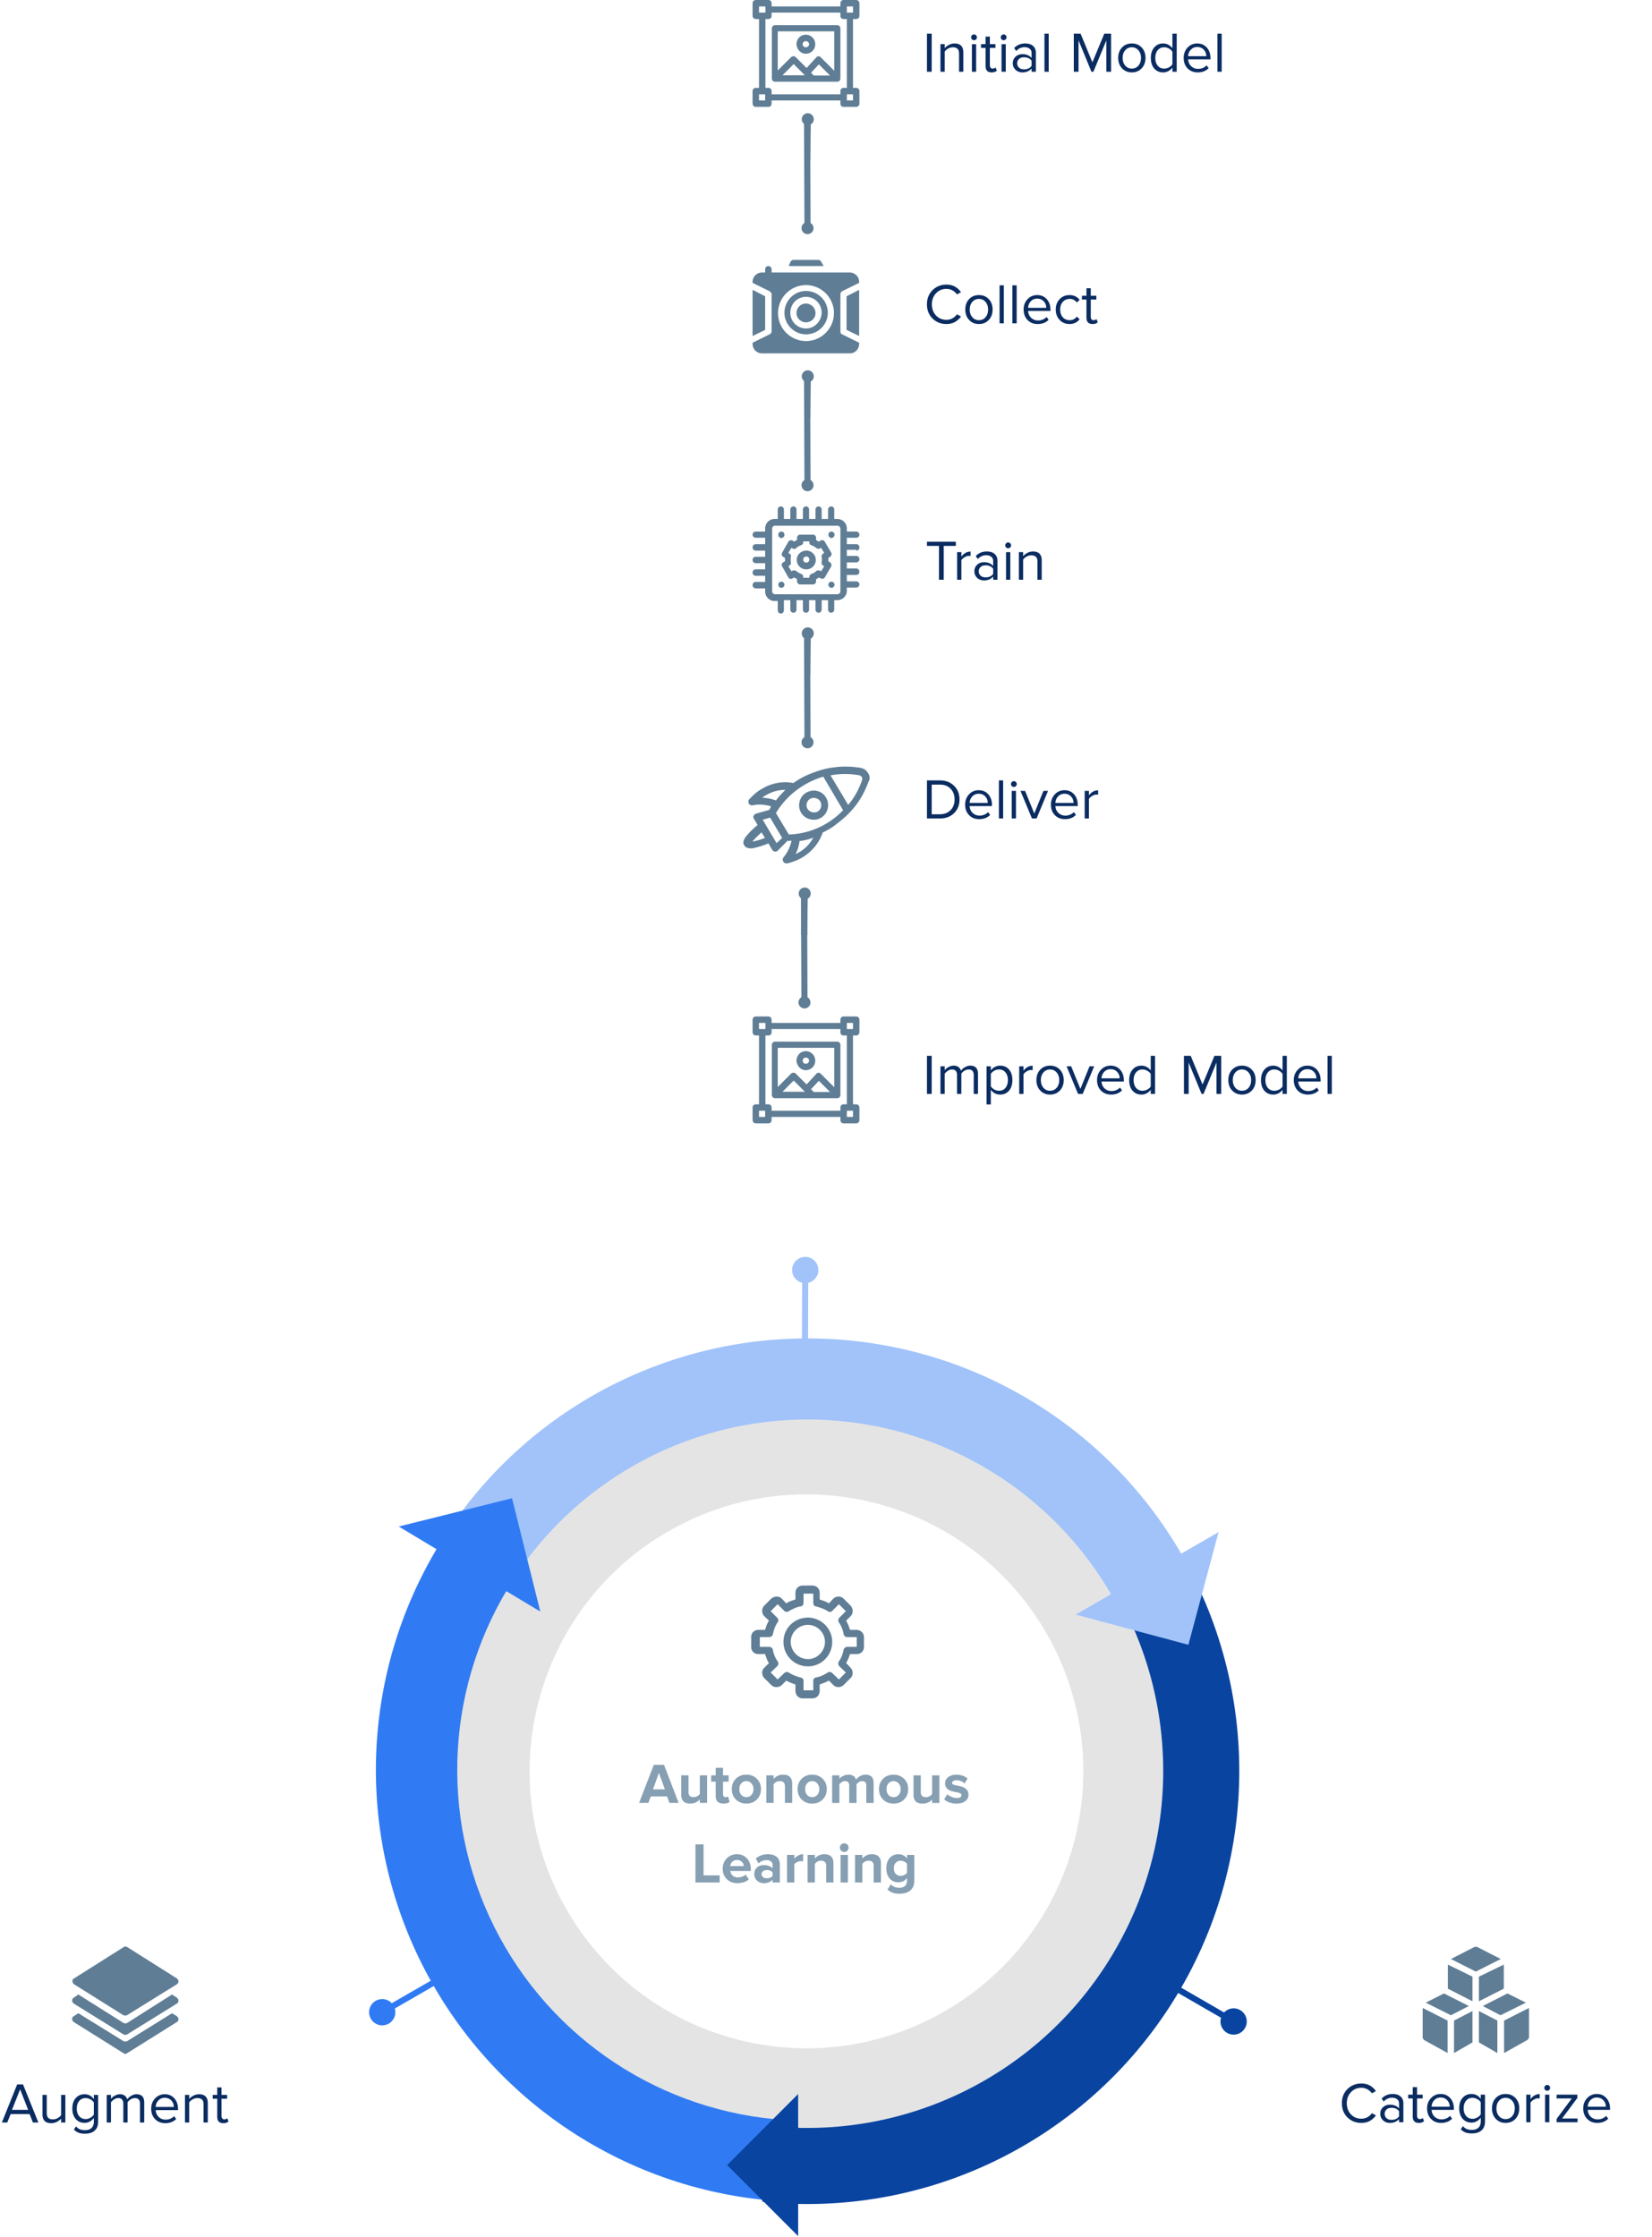 <svg viewBox="0 0 540 731" fill="none" xmlns="http://www.w3.org/2000/svg"><path fill-rule="evenodd" clip-rule="evenodd" d="M491.56 641.942l-8.138 3.93v8.047l8.138-4.115v-7.862zM481.318 657.117l-6.033 3.111v10.605l6.033-3.474v-10.242zM473.273 641.942v7.862l8.045 4.115v-8.047l-8.045-3.93zM471.991 651.359l-5.941 3.016 8.228 4.115 5.85-3.018-8.137-4.113zM483.422 657.117v10.242l6.034 3.474v-10.605l-6.034-3.111zM492.747 651.359l-8.045 4.113 5.758 3.018 8.32-4.115-6.033-3.016zM465.043 656.113v9.6c0 .273.183.639.549.914l7.589 4.206v-10.605l-8.138-4.115zM499.787 656.113l-8.137 4.115v10.605l7.496-4.206c.365-.275.641-.641.641-.914v-9.6zM482.38 636.112a1.27 1.27 0 00-.421.07l-7.681 3.929 8.137 4.115 8.138-4.115-7.679-3.929a1.994 1.994 0 00-.494-.07z" fill="#5F7D95"/><path d="M445.021 693.666c-1.823 0-3.344-.599-4.563-1.796-1.218-1.209-1.828-2.756-1.828-4.641 0-1.875.61-3.417 1.828-4.625 1.219-1.208 2.74-1.813 4.563-1.813 1.979 0 3.557.823 4.734 2.469l-1.312.735a4.167 4.167 0 00-1.453-1.297 3.916 3.916 0 00-1.969-.516c-1.375 0-2.516.479-3.422 1.438-.906.958-1.359 2.161-1.359 3.609 0 1.469.447 2.682 1.343 3.641.907.947 2.052 1.421 3.438 1.421.708 0 1.364-.166 1.969-.5a4.317 4.317 0 001.453-1.312l1.328.734c-1.209 1.636-2.792 2.453-4.75 2.453zm12.299-.218v-1.032c-.761.834-1.755 1.25-2.984 1.25-.907 0-1.662-.286-2.266-.859-.594-.573-.891-1.281-.891-2.125 0-.865.297-1.573.891-2.125.594-.562 1.349-.844 2.266-.844 1.291 0 2.286.412 2.984 1.235v-1.625c0-.605-.214-1.068-.641-1.391-.427-.333-.974-.5-1.64-.5-1.052 0-1.969.417-2.75 1.25l-.657-.984c.959-.99 2.157-1.485 3.594-1.485 1.115 0 1.974.271 2.578.813.615.531.922 1.276.922 2.234v6.188h-1.406zm-2.484-.782c1.114 0 1.942-.375 2.484-1.125v-1.687c-.542-.75-1.37-1.125-2.484-1.125-.657 0-1.193.182-1.61.547-.406.364-.609.838-.609 1.422 0 .573.203 1.047.609 1.422.417.364.953.546 1.61.546zm8.956 1c-1.333 0-2-.703-2-2.109v-5.891h-1.484v-1.234h1.484v-2.453h1.407v2.453h1.828v1.234h-1.828v5.594c0 .344.073.625.218.844.157.208.391.312.704.312.385 0 .697-.125.937-.375l.422 1.047c-.386.386-.948.578-1.688.578zm7.282 0c-1.354 0-2.458-.437-3.312-1.312-.854-.886-1.282-2.026-1.282-3.422 0-1.333.422-2.453 1.266-3.359.854-.907 1.912-1.36 3.172-1.36 1.292 0 2.333.448 3.125 1.344.802.896 1.203 2.057 1.203 3.484v.36h-7.297c.052.916.386 1.666 1 2.25.615.573 1.365.859 2.25.859 1.094 0 2.021-.38 2.781-1.14l.672.921c-.916.917-2.109 1.375-3.578 1.375zm2.797-5.296c0-.834-.276-1.542-.828-2.125-.542-.584-1.255-.875-2.141-.875-.833 0-1.526.291-2.078.875-.552.583-.844 1.291-.875 2.125h5.922zm7.254 8.734c-.771 0-1.438-.094-2-.281-.553-.188-1.099-.542-1.641-1.063l.719-1.047c.375.448.791.766 1.25.953.468.188 1.026.282 1.672.282.927 0 1.64-.24 2.14-.719.5-.479.75-1.141.75-1.984v-1.297c-.323.468-.75.854-1.281 1.156a3.395 3.395 0 01-1.734.453c-1.219 0-2.193-.427-2.922-1.281-.729-.865-1.094-1.99-1.094-3.375 0-1.448.37-2.589 1.109-3.422.74-.844 1.709-1.266 2.907-1.266 1.239 0 2.244.526 3.015 1.578v-1.359h1.406v8.75c0 1.271-.375 2.24-1.125 2.906-.739.677-1.796 1.016-3.171 1.016zm.203-4.781a3.15 3.15 0 001.515-.407c.511-.27.901-.625 1.172-1.062v-3.938c-.271-.437-.661-.786-1.172-1.046-.51-.271-1.015-.407-1.515-.407-.875 0-1.578.318-2.11.953-.521.636-.781 1.464-.781 2.485 0 1.031.266 1.859.797 2.484.542.625 1.24.938 2.094.938zm10.818 1.343c-1.302 0-2.37-.442-3.203-1.328-.834-.885-1.25-2.021-1.25-3.406 0-1.396.416-2.531 1.25-3.406.833-.875 1.901-1.313 3.203-1.313 1.312 0 2.385.438 3.218 1.313.834.875 1.25 2.01 1.25 3.406 0 1.385-.416 2.521-1.25 3.406-.833.886-1.906 1.328-3.218 1.328zm0-1.25c.875 0 1.593-.323 2.156-.968.562-.657.844-1.495.844-2.516 0-1.01-.282-1.839-.844-2.484-.563-.657-1.281-.985-2.156-.985-.865 0-1.584.323-2.157.969-.562.646-.843 1.479-.843 2.5 0 1.031.281 1.87.843 2.516.563.645 1.282.968 2.157.968zm6.749 1.032v-9.016h1.391v1.453c.833-1.094 1.833-1.64 3-1.64v1.437l-.547-.047c-.427 0-.896.151-1.406.453-.511.302-.86.63-1.047.985v6.375h-1.391zm6.844-10.297a.927.927 0 01-.656-.266.917.917 0 01-.281-.672.92.92 0 01.281-.672.901.901 0 01.656-.281c.261 0 .485.094.672.281a.917.917 0 01.281.672.913.913 0 01-.281.672.944.944 0 01-.672.266zm-.687 10.297v-9.016h1.39v9.016h-1.39zm3.76 0v-1.078l4.969-6.704h-4.969v-1.234h6.797v1.063l-5 6.734h5.062v1.219h-6.859zm13.306.218c-1.354 0-2.459-.437-3.313-1.312-.854-.886-1.281-2.026-1.281-3.422 0-1.333.422-2.453 1.266-3.359.854-.907 1.911-1.36 3.171-1.36 1.292 0 2.334.448 3.125 1.344.803.896 1.204 2.057 1.204 3.484v.36h-7.297c.052.916.385 1.666 1 2.25.614.573 1.364.859 2.25.859 1.093 0 2.021-.38 2.781-1.14l.672.921c-.917.917-2.11 1.375-3.578 1.375zm2.797-5.296c0-.834-.276-1.542-.829-2.125-.541-.584-1.255-.875-2.14-.875-.834 0-1.526.291-2.078.875-.552.583-.844 1.291-.875 2.125h5.922z" fill="#0A2C61"/><path fill-rule="evenodd" clip-rule="evenodd" d="M40.938 636.026c-.183 0-.342.047-.432.137l-16.368 10.331c-.366.183-.456.459-.456.914 0 .276.183.642.456.915l16.185 10.151c.183.09.366.09.639.09.182 0 .275 0 .548-.09l16.368-10.151c.273-.273.455-.456.455-.915 0-.365-.272-.731-.455-.914L41.51 636.163a1.332 1.332 0 00-.572-.137z" fill="#5F7D95"/><path fill-rule="evenodd" clip-rule="evenodd" d="M25.6 657.833l-1.552 1.007c-.366.183-.458.455-.458.914 0 .366.182.638.458.914l16.365 10.239c.093.183.276.183.549.183.182 0 .365 0 .548-.183l16.368-10.239c.365-.276.455-.458.455-.914 0-.366-.272-.731-.455-.914l-1.646-1.007-14.722 9.141c-.09.093-.366.093-.548.093-.273 0-.366 0-.549-.093l-14.812-9.141z" fill="#5F7D95"/><path fill-rule="evenodd" clip-rule="evenodd" d="M25.6 651.706l-1.552 1.097c-.366.183-.458.459-.458.915 0 .458.182.641.458.914l16.365 10.148c.093.093.276.093.549.093.182 0 .365 0 .548-.093l16.368-10.148c.365-.273.455-.456.455-.914 0-.456-.272-.732-.455-.915l-1.646-1.097-14.722 9.328c-.09.09-.366.09-.548.09-.273 0-.366 0-.549-.09l-14.812-9.328z" fill="#5F7D95"/><path d="M10.764 693.534l-1.094-2.765H3.483l-1.11 2.765H.608l5-12.437h1.921l5.016 12.437h-1.781zM6.576 682.69l-2.656 6.704h5.281l-2.625-6.704zm13.396 10.844v-1.265c-.354.395-.813.744-1.375 1.046a3.882 3.882 0 01-1.844.438c-1.906 0-2.86-.958-2.86-2.875v-6.359h1.391v5.937c0 .708.162 1.229.485 1.563.323.323.833.484 1.531.484a3.09 3.09 0 001.547-.406c.49-.271.864-.589 1.125-.953v-6.625h1.39v9.015h-1.39zm7.81 3.656c-.77 0-1.437-.093-2-.281-.551-.187-1.098-.541-1.64-1.062l.719-1.047c.375.448.791.765 1.25.953.469.187 1.026.281 1.672.281.927 0 1.64-.239 2.14-.719.5-.479.75-1.14.75-1.984v-1.297c-.322.469-.75.854-1.28 1.156a3.385 3.385 0 01-1.735.454c-1.219 0-2.193-.427-2.922-1.282-.73-.864-1.094-1.989-1.094-3.375 0-1.448.37-2.588 1.11-3.422.74-.843 1.708-1.265 2.906-1.265 1.24 0 2.244.526 3.015 1.578v-1.359h1.407v8.75c0 1.27-.375 2.239-1.125 2.906-.74.677-1.797 1.015-3.172 1.015zm.204-4.781a3.15 3.15 0 001.515-.406c.51-.271.901-.625 1.172-1.063v-3.937c-.27-.438-.661-.786-1.171-1.047-.51-.271-1.016-.406-1.516-.406-.875 0-1.578.318-2.11.953-.52.635-.78 1.464-.78 2.484 0 1.032.265 1.86.796 2.485.542.625 1.24.937 2.094.937zm17.771 1.125v-6.125c0-1.239-.557-1.859-1.672-1.859-.469 0-.927.14-1.375.422-.437.281-.77.599-1 .953v6.609h-1.406v-6.125c0-1.239-.552-1.859-1.656-1.859-.459 0-.907.146-1.344.437a3.576 3.576 0 00-1.031.969v6.578h-1.39v-9.015h1.39v1.312c.208-.364.604-.708 1.187-1.031.594-.333 1.167-.5 1.719-.5.698 0 1.24.161 1.625.484.396.323.667.719.812 1.188.303-.479.74-.875 1.313-1.188.573-.323 1.14-.484 1.703-.484 1.677 0 2.516.906 2.516 2.719v6.515h-1.391zm8.262.219c-1.354 0-2.459-.438-3.313-1.313-.854-.885-1.281-2.026-1.281-3.421 0-1.334.422-2.454 1.266-3.36.854-.906 1.911-1.359 3.171-1.359 1.292 0 2.334.448 3.125 1.344.803.895 1.204 2.057 1.204 3.484v.359h-7.297c.052.917.385 1.667 1 2.25.614.573 1.364.86 2.25.86 1.093 0 2.02-.38 2.781-1.141l.672.922c-.917.917-2.11 1.375-3.578 1.375zm2.797-5.297c0-.833-.276-1.542-.829-2.125-.541-.583-1.255-.875-2.14-.875-.833 0-1.526.292-2.078.875-.552.583-.844 1.292-.875 2.125h5.922zm9.722 5.078v-5.89c0-.802-.188-1.349-.563-1.641-.364-.302-.849-.453-1.453-.453-.52 0-1.036.14-1.547.422-.5.281-.875.609-1.125.984v6.578h-1.39v-9.015h1.39v1.312c.386-.448.86-.812 1.422-1.094a3.887 3.887 0 011.782-.437c1.916 0 2.874.969 2.874 2.906v6.328h-1.39zm6.467.219c-1.333 0-2-.703-2-2.109v-5.891h-1.484v-1.234h1.484v-2.454h1.406v2.454h1.828v1.234h-1.828v5.594c0 .343.073.625.219.843.156.209.39.313.703.313.386 0 .698-.125.938-.375l.421 1.047c-.385.385-.947.578-1.687.578z" fill="#0A2C61"/><path fill-rule="evenodd" clip-rule="evenodd" d="M265.841 520.727v3.004c0 .636.271 1.092.91 1.182 1.364.364 2.73.821 3.822 1.549.2.159.451.231.697.231.309 0 .606-.119.759-.321l2.185-2.187 2.276 2.277-2.184 2.184c-.274.364-.456 1.003-.092 1.456.82 1.274 1.366 2.548 1.548 3.915.182.546.636.91 1.182.91h3.097v3.187h-3.097c-.546 0-1 .364-1.182.91-.274 1.364-.728 2.73-1.548 3.823-.364.453-.182 1.181.092 1.545l2.184 2.095-2.276 2.277-2.185-2.095c-.164-.22-.497-.341-.835-.341-.219 0-.442.052-.621.159-1.274.821-2.458 1.367-3.822 1.638-.639.093-.91.546-.91 1.092v3.095h-3.187v-3.095c0-.546-.364-.999-1-1.092-1.277-.364-2.641-.817-3.825-1.638a1.237 1.237 0 00-1.456.182l-2.185 2.095-2.273-2.277 2.184-2.095c.364-.364.453-1.092.089-1.545-.817-1.185-1.363-2.459-1.545-3.823-.182-.546-.639-.91-1.185-.91h-3.094v-3.187h3.094c.546 0 1.003-.364 1.185-.91.271-1.367.728-2.73 1.545-3.915.364-.453.275-1.092-.089-1.456l-2.184-2.184 2.273-2.277 2.185 2.187c.205.202.497.321.791.321.231 0 .465-.072.665-.231 1.274-.728 2.548-1.367 3.825-1.549.636-.09 1-.546 1-1.182v-3.004h3.187zm-3.459-2.638c-1.366 0-2.369.999-2.369 2.366v2.184c-1.092.364-2.092.636-3.002 1.274l-1.456-1.548a2.334 2.334 0 00-1.661-.682c-.616 0-1.251.228-1.797.682l-2.277 2.276c-.91.911-.91 2.459 0 3.459l1.549 1.456c-.639.91-.914 1.913-1.278 3.005h-2.184c-1.364 0-2.366 1-2.366 2.366v3.187c0 1.364 1.002 2.366 2.366 2.366h2.184c.364 1 .639 2.092 1.278 2.913l-1.549 1.548c-.91.91-.91 2.367 0 3.366l2.277 2.277a2.38 2.38 0 001.693.682c.627 0 1.262-.228 1.765-.682l1.456-1.456c.91.546 1.91.91 3.002 1.274v2.092c0 1.366 1.003 2.458 2.369 2.458h3.184c1.367 0 2.367-1.092 2.367-2.458v-2.092c1.002-.364 2.094-.728 3.004-1.274l1.456 1.456a2.322 2.322 0 001.65.682 2.56 2.56 0 001.719-.682l2.274-2.277c.913-.91.913-2.366 0-3.366l-1.456-1.548c.546-.91.91-1.913 1.274-2.913h2.187c1.364 0 2.367-1.002 2.367-2.366v-3.187c0-1.366-1.185-2.366-2.367-2.366h-2.187c-.364-1.092-.728-2.095-1.274-3.005l1.456-1.456c.913-.91.913-2.366 0-3.459l-2.274-2.276a2.32 2.32 0 00-1.649-.682c-.604 0-1.22.228-1.72.682l-1.456 1.548c-.91-.638-2.002-.91-3.004-1.274v-2.184c0-1.367-1-2.366-2.367-2.366h-3.184z" fill="#5F7D95"/><path fill-rule="evenodd" clip-rule="evenodd" d="M264.11 530.923c3.005 0 5.553 2.548 5.553 5.553 0 3.094-2.548 5.642-5.553 5.642-3.094 0-5.643-2.548-5.643-5.642 0-3.005 2.549-5.553 5.643-5.553zm0-2.367c-4.461 0-8.009 3.459-8.009 7.92a7.963 7.963 0 008.009 8.009c4.369 0 7.919-3.551 7.919-8.009 0-4.372-3.64-7.92-7.919-7.92z" fill="#5F7D95"/><path d="M303 357.438V345h1.547v12.438H303zm15.287 0v-6.126c0-1.239-.557-1.859-1.672-1.859-.469 0-.927.141-1.375.422-.437.281-.771.599-1 .953v6.61h-1.406v-6.126c0-1.239-.552-1.859-1.656-1.859-.459 0-.907.146-1.344.438a3.553 3.553 0 00-1.031.968v6.579h-1.391v-9.016h1.391v1.312c.208-.364.604-.708 1.187-1.031.594-.333 1.167-.5 1.719-.5.698 0 1.239.162 1.625.485.396.322.667.718.812 1.187.302-.479.74-.875 1.313-1.187.573-.323 1.141-.485 1.703-.485 1.677 0 2.516.906 2.516 2.719v6.516h-1.391zm8.637.218c-1.282 0-2.297-.526-3.047-1.578v4.797h-1.391v-12.453h1.391v1.344a3.725 3.725 0 013.047-1.563c1.208 0 2.177.422 2.906 1.266.729.843 1.094 1.995 1.094 3.453 0 1.448-.365 2.599-1.094 3.453-.719.854-1.688 1.281-2.906 1.281zm-.36-1.25c.875 0 1.573-.312 2.094-.937.531-.636.797-1.485.797-2.547 0-1.031-.26-1.865-.781-2.5-.521-.646-1.224-.969-2.11-.969a3.12 3.12 0 00-1.578.422c-.489.281-.859.62-1.109 1.016v4.062c.25.396.62.74 1.109 1.031a3.11 3.11 0 001.578.422zm6.594 1.032v-9.016h1.39v1.453c.834-1.094 1.834-1.641 3-1.641v1.438l-.547-.047c-.427 0-.895.151-1.406.453-.51.302-.859.63-1.047.984v6.376h-1.39zm10.078.218c-1.302 0-2.37-.442-3.203-1.328-.833-.885-1.25-2.021-1.25-3.406 0-1.396.417-2.531 1.25-3.406s1.901-1.313 3.203-1.313c1.313 0 2.385.438 3.219 1.313.833.875 1.25 2.01 1.25 3.406 0 1.385-.417 2.521-1.25 3.406-.834.886-1.906 1.328-3.219 1.328zm0-1.25c.875 0 1.594-.323 2.156-.968.563-.657.844-1.495.844-2.516 0-1.011-.281-1.839-.844-2.484-.562-.657-1.281-.985-2.156-.985a2.76 2.76 0 00-2.156.969c-.563.646-.844 1.479-.844 2.5 0 1.031.281 1.87.844 2.516.562.645 1.281.968 2.156.968zm9.156 1.032l-3.75-9.016h1.5l3.015 7.39 2.985-7.39h1.515l-3.75 9.016h-1.515zm10.798.218c-1.355 0-2.459-.437-3.313-1.312-.854-.886-1.281-2.026-1.281-3.422 0-1.333.422-2.453 1.265-3.36.855-.906 1.912-1.359 3.172-1.359 1.292 0 2.334.448 3.125 1.344.802.896 1.203 2.057 1.203 3.484v.36h-7.296c.052.916.385 1.666 1 2.25.614.573 1.364.859 2.25.859 1.093 0 2.02-.38 2.781-1.141l.672.922c-.917.917-2.11 1.375-3.578 1.375zm2.796-5.297c0-.833-.276-1.541-.828-2.125-.541-.583-1.255-.875-2.14-.875-.834 0-1.526.292-2.078.875-.552.584-.844 1.292-.875 2.125h5.921zm10.16 5.079v-1.344a3.888 3.888 0 01-1.297 1.125 3.493 3.493 0 01-1.734.437c-1.208 0-2.182-.427-2.922-1.281-.729-.854-1.094-2-1.094-3.437 0-1.438.37-2.584 1.11-3.438.739-.865 1.708-1.297 2.906-1.297.604 0 1.172.141 1.703.422.531.281.974.667 1.328 1.156V345h1.406v12.438h-1.406zm-2.703-1.032c.563 0 1.094-.135 1.594-.406s.87-.604 1.109-1v-4.094c-.239-.396-.609-.734-1.109-1.015a3.11 3.11 0 00-1.594-.438c-.864 0-1.562.318-2.094.953-.531.636-.797 1.479-.797 2.532 0 1.031.261 1.869.782 2.515.531.636 1.234.953 2.109.953zM397.641 357.438v-10.25l-4.235 10.25h-.64l-4.219-10.25v10.25H387V345h2.219l3.859 9.359 3.891-9.359h2.219v12.438h-1.547zm8.327.218c-1.302 0-2.37-.442-3.203-1.328-.834-.885-1.25-2.021-1.25-3.406 0-1.396.416-2.531 1.25-3.406.833-.875 1.901-1.313 3.203-1.313 1.312 0 2.385.438 3.219 1.313.833.875 1.25 2.01 1.25 3.406 0 1.385-.417 2.521-1.25 3.406-.834.886-1.907 1.328-3.219 1.328zm0-1.25c.875 0 1.594-.323 2.156-.968.563-.657.844-1.495.844-2.516 0-1.011-.281-1.839-.844-2.484-.562-.657-1.281-.985-2.156-.985a2.76 2.76 0 00-2.156.969c-.563.646-.844 1.479-.844 2.5 0 1.031.281 1.87.844 2.516.562.645 1.281.968 2.156.968zm13.265 1.032v-1.344a3.898 3.898 0 01-1.297 1.125 3.495 3.495 0 01-1.734.437c-1.209 0-2.182-.427-2.922-1.281-.729-.854-1.094-2-1.094-3.437 0-1.438.37-2.584 1.11-3.438.739-.865 1.708-1.297 2.906-1.297.604 0 1.172.141 1.703.422.531.281.974.667 1.328 1.156V345h1.406v12.438h-1.406zm-2.703-1.032c.562 0 1.094-.135 1.594-.406s.869-.604 1.109-1v-4.094c-.24-.396-.609-.734-1.109-1.015a3.112 3.112 0 00-1.594-.438c-.865 0-1.563.318-2.094.953-.531.636-.797 1.479-.797 2.532 0 1.031.261 1.869.782 2.515.531.636 1.234.953 2.109.953zm10.977 1.25c-1.354 0-2.458-.437-3.312-1.312-.854-.886-1.281-2.026-1.281-3.422 0-1.333.421-2.453 1.265-3.36.854-.906 1.912-1.359 3.172-1.359 1.292 0 2.333.448 3.125 1.344.802.896 1.203 2.057 1.203 3.484v.36h-7.297c.052.916.386 1.666 1 2.25.615.573 1.365.859 2.25.859 1.094 0 2.021-.38 2.782-1.141l.671.922c-.916.917-2.109 1.375-3.578 1.375zm2.797-5.297c0-.833-.276-1.541-.828-2.125-.542-.583-1.255-.875-2.141-.875-.833 0-1.526.292-2.078.875-.552.584-.843 1.292-.875 2.125h5.922zm3.644 5.079V345h1.391v12.438h-1.391z" fill="#0A2C61"/><path fill-rule="evenodd" clip-rule="evenodd" d="M196.95 463.33c63.766-36.821 145.307-14.977 182.127 48.788a133.327 133.327 0 01-48.788 182.127c-63.766 36.821-145.307 14.977-182.128-48.788-36.82-63.766-14.977-145.307 48.789-182.127zm21.424 37.101c-43.276 24.988-58.1 80.327-33.111 123.602 24.988 43.275 80.327 58.1 123.602 33.111 43.275-24.988 58.1-80.327 33.111-123.602-24.989-43.275-80.327-58.1-123.602-33.111z" fill="#000" fill-opacity=".108"/><path d="M263.2 418.271l-.154 45.073" stroke="#A1C3FA" stroke-width="2" stroke-miterlimit="10" stroke-linejoin="round"/><path d="M263.223 411.691a3.29 3.29 0 11-.022 6.58 3.29 3.29 0 01.022-6.58z" fill="#A1C3FA" stroke="#A1C3FA" stroke-width="2" stroke-miterlimit="10"/><path d="M400.395 658.885l-32.988-19.047" stroke="#0944A1" stroke-width="2" stroke-miterlimit="10" stroke-linejoin="round"/><path d="M406.093 662.175a3.29 3.29 0 11-5.699-3.293 3.29 3.29 0 015.699 3.293z" fill="#0944A1" stroke="#0944A1" stroke-width="2" stroke-miterlimit="10"/><path d="M127.79 655.856l35.312-20.36" stroke="#307BF3" stroke-width="2" stroke-miterlimit="10" stroke-linejoin="round"/><path d="M122.089 659.142a3.29 3.29 0 115.701-3.286 3.29 3.29 0 01-5.701 3.286v0z" fill="#307BF3" stroke="#307BF3" stroke-width="2" stroke-miterlimit="10"/><path d="M218.819 589.103l-.766-2.109-5.328-.001-.797 2.109h-3.016l4.814-12.437h3.328l4.78 12.439-3.015-.001zm-3.437-9.797l-1.938 5.359 3.89.001-1.952-5.36zm13.374 9.799v-1.141c-.802.906-1.86 1.359-3.172 1.359-.99 0-1.724-.25-2.203-.75-.469-.5-.703-1.193-.703-2.079v-6.406l2.375.001v5.468c0 1.104.552 1.657 1.656 1.657.812 0 1.495-.339 2.047-1.016v-6.109h2.375v9.016h-2.375zm7.755.22c-1.709-.001-2.563-.818-2.563-2.454l.001-4.703h-1.485v-2.078h1.485v-2.453h2.391l-.001 2.453 1.829.001-.001 2.078-1.828-.001v4.063c0 .292.068.531.203.719.146.177.349.265.609.265.375 0 .651-.083.829-.25l.499 1.782c-.406.385-1.062.578-1.968.578zm7.462.001c-1.396 0-2.542-.449-3.438-1.344-.885-.896-1.328-2.027-1.328-3.391.001-1.365.443-2.49 1.329-3.375.896-.896 2.042-1.344 3.437-1.343 1.386 0 2.526.448 3.422 1.344.896.885 1.344 2.011 1.344 3.375 0 1.386-.448 2.521-1.344 3.406-.896.885-2.037 1.328-3.422 1.328zm0-2.11c.677.001 1.229-.244 1.656-.734.438-.489.656-1.119.657-1.89 0-.75-.219-1.37-.657-1.86-.427-.5-.979-.75-1.656-.75-.666 0-1.219.239-1.656.719-.427.479-.641 1.109-.641 1.89 0 .792.214 1.427.641 1.906.437.48.989.719 1.656.719zm12.599 1.893v-5.453c0-1.115-.552-1.672-1.656-1.672-.854 0-1.536.354-2.047 1.062v6.062h-2.375l.001-9.016 2.375.001-.001 1.187c.282-.354.688-.677 1.219-.968.542-.292 1.188-.438 1.938-.438.989.001 1.724.261 2.203.782.479.511.719 1.208.718 2.094v6.359h-2.375zm8.911.22c-1.395 0-2.541-.448-3.437-1.344-.885-.896-1.328-2.027-1.328-3.391 0-1.365.443-2.49 1.328-3.375.896-.896 2.042-1.343 3.438-1.343 1.385 0 2.526.448 3.422 1.344.896.886 1.343 2.011 1.343 3.375 0 1.386-.448 2.521-1.344 3.406-.896.886-2.036 1.328-3.422 1.328zm.001-2.109c.677 0 1.229-.245 1.656-.735.437-.489.656-1.119.656-1.89 0-.75-.218-1.37-.656-1.86-.427-.5-.979-.75-1.656-.75-.667 0-1.219.24-1.656.719-.428.479-.641 1.109-.641 1.89 0 .792.213 1.427.64 1.907.438.479.99.719 1.657.719zm17.692 1.893l.001-5.688c0-.958-.448-1.437-1.344-1.437a1.87 1.87 0 00-1.109.343 2.888 2.888 0 00-.75.703l-.001 6.078h-2.39v-5.687c0-.959-.448-1.438-1.344-1.438-.406 0-.776.114-1.109.343-.323.23-.573.469-.75.719v6.063l-2.375-.001v-9.015h2.375v1.187c.208-.343.599-.661 1.172-.952a3.833 3.833 0 011.781-.453c1.302 0 2.136.547 2.5 1.641.282-.459.709-.844 1.282-1.156a3.634 3.634 0 011.812-.485c1.76.001 2.641.907 2.641 2.72l-.001 6.515h-2.391zm8.911.22c-1.396 0-2.541-.448-3.437-1.344-.886-.896-1.328-2.027-1.328-3.391 0-1.365.443-2.49 1.328-3.375.896-.896 2.042-1.343 3.438-1.343 1.385 0 2.526.448 3.422 1.344.895.886 1.343 2.011 1.343 3.375 0 1.386-.448 2.521-1.344 3.406-.896.886-2.036 1.328-3.422 1.328zm0-2.109c.677 0 1.23-.245 1.657-.735.437-.489.656-1.119.656-1.89 0-.75-.219-1.37-.656-1.86-.427-.5-.979-.75-1.656-.75-.667 0-1.219.24-1.657.719-.427.479-.64 1.109-.64 1.89 0 .792.213 1.427.64 1.907.438.479.99.719 1.656.719zm12.6 1.892v-1.141c-.802.907-1.86 1.36-3.172 1.359-.99 0-1.724-.25-2.203-.75-.469-.5-.703-1.193-.703-2.078V580.1h2.375v5.469c0 1.104.552 1.656 1.656 1.656.812 0 1.495-.338 2.047-1.015v-6.11l2.375.001v9.015h-2.375zm7.973.22c-.781 0-1.531-.12-2.25-.36-.718-.25-1.312-.594-1.781-1.031l1.032-1.656c.354.333.828.62 1.421.859.605.24 1.167.36 1.688.36 1.01 0 1.516-.323 1.516-.969 0-.25-.136-.437-.407-.562a4.44 4.44 0 00-.968-.313l-1.297-.266c-1.792-.385-2.688-1.281-2.688-2.687 0-.834.344-1.511 1.032-2.032.698-.531 1.588-.796 2.672-.796 1.406 0 2.614.412 3.625 1.235l-.938 1.625c-.281-.292-.656-.537-1.125-.735a3.788 3.788 0 00-1.547-.313c-.437 0-.786.089-1.047.266-.25.167-.375.375-.375.625 0 .229.131.401.391.516.26.104.588.198.984.281.407.083.839.177 1.297.281.458.105.886.261 1.281.469.396.209.724.495.985.86.27.364.406.849.406 1.453 0 .875-.36 1.578-1.078 2.109-.709.521-1.652.781-2.829.781zM227.328 615.105l.001-12.438h2.64v10.11l5.265.001v2.328l-7.906-.001zm13.724.22c-1.417 0-2.573-.437-3.469-1.313-.896-.875-1.344-2.015-1.344-3.422.001-1.343.443-2.463 1.329-3.359.896-.906 2.01-1.359 3.344-1.359 1.323 0 2.406.459 3.25 1.376.843.906 1.265 2.104 1.265 3.594v.515l-6.703-.001c.073.573.328 1.068.765 1.485.448.406 1.058.609 1.828.609.375 0 .792-.078 1.25-.234a3.17 3.17 0 001.157-.671l1.046 1.531c-.447.417-1.005.729-1.671.937a6.74 6.74 0 01-2.047.312zm2.078-5.577c-.042-.594-.271-1.073-.687-1.438-.407-.365-.917-.547-1.532-.547-.625 0-1.135.187-1.531.562-.396.375-.625.849-.687 1.422l4.437.001zm9.41 5.36v-.937c-.656.771-1.604 1.156-2.843 1.156-.875 0-1.62-.277-2.235-.829-.604-.552-.906-1.271-.906-2.156 0-.875.287-1.578.86-2.109.583-.532 1.344-.797 2.281-.797 1.292 0 2.24.365 2.844 1.094v-1.203c0-.458-.182-.823-.547-1.094-.354-.281-.828-.422-1.422-.422-1 0-1.875.354-2.625 1.062l-.906-1.578c1.094-.948 2.406-1.421 3.938-1.421 1.27 0 2.244.297 2.921.891.677.583 1.016 1.422 1.016 2.516l-.001 5.828-2.375-.001zm-1.89-1.375c.864 0 1.495-.265 1.891-.797v-1.109c-.396-.521-1.026-.781-1.891-.781-.479 0-.885.119-1.219.359-.323.229-.484.562-.484 1 0 .416.161.745.484.984.333.229.74.344 1.219.344zm6.615 1.376v-9.016l2.375.001v1.234c.323-.396.74-.734 1.25-1.015a3.28 3.28 0 011.625-.438v2.313l-.656-.063c-.427 0-.854.104-1.282.313-.427.198-.739.437-.937.718v5.953h-2.375zm12.794.002v-5.453c0-1.115-.552-1.672-1.656-1.672-.854 0-1.536.354-2.047 1.062v6.062h-2.375v-9.016l2.375.001v1.187c.282-.354.688-.677 1.219-.968.542-.292 1.188-.438 1.938-.437.989 0 1.724.26 2.203.781.479.511.718 1.209.718 2.094v6.359h-2.375zm5.896-9.983a1.399 1.399 0 01-1-.407 1.377 1.377 0 01-.406-1.016c0-.395.136-.724.406-.984a1.394 1.394 0 011-.406c.407 0 .745.136 1.016.406.271.261.406.589.406.985 0 .406-.135.745-.406 1.015a1.38 1.38 0 01-1.016.407zm-1.172 9.984v-9.016h2.375v9.016h-2.375zm10.798.001v-5.453c0-1.114-.552-1.672-1.656-1.672-.854 0-1.536.354-2.047 1.062v6.063l-2.375-.001v-9.015h2.375v1.188c.282-.354.688-.677 1.219-.969.542-.292 1.188-.437 1.938-.437.989 0 1.724.261 2.203.781.479.511.718 1.209.718 2.094v6.36l-2.375-.001zm8.427 3.658c-.792 0-1.495-.099-2.11-.297-.614-.198-1.208-.547-1.781-1.048l1.063-1.718c.677.75 1.619 1.125 2.828 1.125.781 0 1.385-.203 1.812-.609.438-.396.657-.953.657-1.672v-.906c-.75.938-1.672 1.406-2.766 1.406-1.208 0-2.177-.412-2.906-1.235-.719-.823-1.078-1.937-1.078-3.344 0-1.396.359-2.51 1.078-3.343.719-.834 1.688-1.25 2.907-1.25 1.125 0 2.046.459 2.765 1.376v-1.157l2.391.001-.001 8.406c0 1.365-.422 2.417-1.266 3.156-.843.739-2.041 1.109-3.593 1.109zm.438-5.828a2.45 2.45 0 001.156-.297c.385-.198.677-.437.875-.719v-2.906c-.198-.302-.49-.547-.875-.734a2.447 2.447 0 00-1.156-.297c-.667 0-1.214.218-1.641.656-.417.427-.625 1.036-.625 1.828 0 .781.208 1.39.625 1.828.427.427.974.641 1.641.641z" fill="#869FB2"/><path fill-rule="evenodd" clip-rule="evenodd" d="M386.52 508.506c26.253 46.091 24.562 103.025-4.379 147.472-28.942 44.447-80.269 68.935-132.949 63.43l2.575-24.728c43.404 4.54 85.695-15.641 109.545-52.275 23.85-36.633 25.25-83.562 3.626-121.557l21.582-12.342z" fill="#0944A1"/><path fill-rule="evenodd" clip-rule="evenodd" d="M387.322 509.78c-24.306-43.586-69.81-71.11-119.699-72.402-49.889-1.292-96.756 23.839-123.286 66.108l22.445 14.088a114.738 114.738 0 01100.155-53.705c40.529 1.05 77.495 23.409 97.241 58.818l23.144-12.907z" fill="#A1C3FA"/><path fill-rule="evenodd" clip-rule="evenodd" d="M388.456 537.438l-36.825-9.865 46.69-26.961-9.865 36.826z" fill="#A1C3FA"/><path fill-rule="evenodd" clip-rule="evenodd" d="M143.526 504.816c-26.218 42.983-27.565 96.675-3.536 140.919 24.029 44.244 69.799 72.347 120.127 73.758l.746-26.578c-40.852-1.146-78.003-23.957-97.508-59.87-19.504-35.913-18.41-79.494 2.87-114.384l-22.699-13.845z" fill="#307BF3"/><path fill-rule="evenodd" clip-rule="evenodd" d="M237.681 707.447l23.211-23.222.01 46.433-23.221-23.211z" fill="#0944A1"/><path fill-rule="evenodd" clip-rule="evenodd" d="M167.373 489.553l9.238 37.032-46.27-27.794 37.032-9.238z" fill="#307BF3"/><path d="M263.956 73.583l-.14-33.574" stroke="#5F7D95" stroke-width="2" stroke-miterlimit="10" stroke-linejoin="round"/><path d="M263.965 75.504a.96.96 0 10-.009-1.921.96.96 0 00.009 1.921v0z" fill="#5F7D95" stroke="#5F7D95" stroke-width="2" stroke-miterlimit="10"/><path d="M264.028 39.92l-.154 12.533" stroke="#5F7D95" stroke-width="2" stroke-miterlimit="10" stroke-linejoin="round"/><path d="M264.051 38a.96.96 0 10-.022 1.922.96.96 0 00.022-1.922z" fill="#5F7D95" stroke="#5F7D95" stroke-width="2" stroke-miterlimit="10"/><path d="M263.956 241.583l-.14-33.574" stroke="#5F7D95" stroke-width="2" stroke-miterlimit="10" stroke-linejoin="round"/><path d="M263.965 243.504a.96.96 0 10-.008-1.92.96.96 0 00.008 1.92v0z" fill="#5F7D95" stroke="#5F7D95" stroke-width="2" stroke-miterlimit="10"/><path d="M264.028 207.921l-.154 12.532" stroke="#5F7D95" stroke-width="2" stroke-miterlimit="10" stroke-linejoin="round"/><path d="M264.051 206a.961.961 0 10-.022 1.922.961.961 0 00.022-1.922z" fill="#5F7D95" stroke="#5F7D95" stroke-width="2" stroke-miterlimit="10"/><path d="M263.956 157.583l-.14-33.574" stroke="#5F7D95" stroke-width="2" stroke-miterlimit="10" stroke-linejoin="round"/><path d="M263.965 159.504a.96.96 0 10-.008-1.92.96.96 0 00.008 1.92v0z" fill="#5F7D95" stroke="#5F7D95" stroke-width="2" stroke-miterlimit="10"/><path d="M264.028 123.921l-.154 12.532" stroke="#5F7D95" stroke-width="2" stroke-miterlimit="10" stroke-linejoin="round"/><path d="M264.051 122a.961.961 0 10-.022 1.922.961.961 0 00.022-1.922z" fill="#5F7D95" stroke="#5F7D95" stroke-width="2" stroke-miterlimit="10"/><path d="M262.956 326.583l-.14-33.574" stroke="#5F7D95" stroke-width="2" stroke-miterlimit="10" stroke-linejoin="round"/><path d="M262.965 328.504a.96.96 0 10-.008-1.92.96.96 0 00.008 1.92v0z" fill="#5F7D95" stroke="#5F7D95" stroke-width="2" stroke-miterlimit="10"/><path d="M263.028 292.921l-.154 12.532" stroke="#5F7D95" stroke-width="2" stroke-miterlimit="10" stroke-linejoin="round"/><path d="M263.051 291a.961.961 0 10-.022 1.922.961.961 0 00.022-1.922z" fill="#5F7D95" stroke="#5F7D95" stroke-width="2" stroke-miterlimit="10"/><path d="M303 267.438V255h4.25c1.896 0 3.432.589 4.609 1.766 1.188 1.166 1.782 2.651 1.782 4.453 0 1.823-.594 3.317-1.782 4.484-1.187 1.156-2.724 1.735-4.609 1.735H303zm4.25-1.376c1.417 0 2.568-.442 3.453-1.328.886-.895 1.328-2.067 1.328-3.515 0-1.438-.437-2.604-1.312-3.5-.865-.896-2.021-1.344-3.469-1.344h-2.703v9.687h2.703zm12.825 1.594c-1.354 0-2.458-.437-3.312-1.312-.855-.886-1.282-2.026-1.282-3.422 0-1.333.422-2.453 1.266-3.36.854-.906 1.911-1.359 3.172-1.359 1.291 0 2.333.448 3.125 1.344.802.896 1.203 2.057 1.203 3.484v.36h-7.297c.052.916.385 1.666 1 2.25.615.573 1.365.859 2.25.859 1.094 0 2.021-.38 2.781-1.141l.672.922c-.916.917-2.109 1.375-3.578 1.375zm2.797-5.297c0-.833-.276-1.541-.828-2.125-.542-.583-1.255-.875-2.141-.875-.833 0-1.526.292-2.078.875-.552.584-.844 1.292-.875 2.125h5.922zm3.644 5.079V255h1.391v12.438h-1.391zm4.885-10.297a.925.925 0 01-.656-.266.913.913 0 01-.281-.672c0-.26.093-.484.281-.672a.9.9 0 01.656-.281c.261 0 .485.094.672.281a.917.917 0 01.281.672.913.913 0 01-.281.672.944.944 0 01-.672.266zm-.687 10.297v-9.016h1.39v9.016h-1.39zm6.604 0l-3.75-9.016h1.5l3.015 7.39 2.985-7.39h1.515l-3.75 9.016h-1.515zm10.797.218c-1.354 0-2.458-.437-3.312-1.312-.854-.886-1.281-2.026-1.281-3.422 0-1.333.422-2.453 1.265-3.36.854-.906 1.912-1.359 3.172-1.359 1.292 0 2.333.448 3.125 1.344.802.896 1.203 2.057 1.203 3.484v.36h-7.297c.052.916.386 1.666 1 2.25.615.573 1.365.859 2.25.859 1.094 0 2.021-.38 2.782-1.141l.672.922c-.917.917-2.11 1.375-3.579 1.375zm2.797-5.297c0-.833-.276-1.541-.828-2.125-.542-.583-1.255-.875-2.14-.875-.834 0-1.527.292-2.079.875-.552.584-.843 1.292-.875 2.125h5.922zm3.644 5.079v-9.016h1.391v1.453c.833-1.094 1.833-1.641 3-1.641v1.438l-.547-.047c-.427 0-.896.151-1.406.453-.511.302-.86.63-1.047.984v6.376h-1.391zM361.641 23.438v-10.25l-4.235 10.25h-.64l-4.219-10.25v10.25H351V11h2.219l3.859 9.36 3.891-9.36h2.219v12.438h-1.547zm8.327.218c-1.302 0-2.37-.442-3.203-1.328-.834-.885-1.25-2.02-1.25-3.406 0-1.396.416-2.531 1.25-3.406.833-.875 1.901-1.313 3.203-1.313 1.312 0 2.385.438 3.219 1.313.833.875 1.25 2.01 1.25 3.406 0 1.385-.417 2.52-1.25 3.406-.834.886-1.907 1.328-3.219 1.328zm0-1.25c.875 0 1.594-.323 2.156-.968.563-.657.844-1.495.844-2.516 0-1.01-.281-1.839-.844-2.485-.562-.656-1.281-.984-2.156-.984a2.76 2.76 0 00-2.156.969c-.563.646-.844 1.479-.844 2.5 0 1.031.281 1.87.844 2.515.562.646 1.281.97 2.156.97zm13.265 1.032v-1.344a3.891 3.891 0 01-1.297 1.125 3.49 3.49 0 01-1.734.437c-1.209 0-2.182-.427-2.922-1.281-.729-.854-1.094-2-1.094-3.438 0-1.437.37-2.583 1.11-3.437.739-.865 1.708-1.297 2.906-1.297.604 0 1.172.14 1.703.422.531.281.974.667 1.328 1.156V11h1.406v12.438h-1.406zm-2.703-1.032a3.3 3.3 0 001.594-.406c.5-.27.869-.604 1.109-1v-4.094c-.24-.396-.609-.734-1.109-1.015a3.116 3.116 0 00-1.594-.438c-.865 0-1.563.318-2.094.953-.531.636-.797 1.48-.797 2.532 0 1.03.261 1.87.782 2.515.531.636 1.234.953 2.109.953zm10.977 1.25c-1.354 0-2.458-.437-3.312-1.312-.854-.886-1.281-2.026-1.281-3.422 0-1.334.421-2.453 1.265-3.36.854-.906 1.912-1.359 3.172-1.359 1.292 0 2.333.448 3.125 1.344.802.896 1.203 2.057 1.203 3.484v.36h-7.297c.052.916.386 1.666 1 2.25.615.573 1.365.859 2.25.859 1.094 0 2.021-.38 2.782-1.14l.671.921c-.916.917-2.109 1.375-3.578 1.375zm2.797-5.297c0-.833-.276-1.541-.828-2.125-.542-.583-1.255-.875-2.141-.875-.833 0-1.526.292-2.078.875-.552.584-.843 1.292-.875 2.125h5.922zm3.644 5.078V11h1.391v12.438h-1.391zM303 23.438V11h1.547v12.438H303zm10.49 0v-5.891c0-.802-.187-1.35-.562-1.64-.365-.303-.849-.454-1.453-.454-.521 0-1.037.14-1.547.422-.5.281-.875.61-1.125.984v6.578h-1.391v-9.015h1.391v1.312a4.503 4.503 0 011.422-1.093 3.875 3.875 0 011.781-.438c1.916 0 2.875.969 2.875 2.906v6.328h-1.391zm4.889-10.297a.924.924 0 01-.656-.266.915.915 0 01-.281-.672c0-.26.093-.484.281-.672a.898.898 0 01.656-.281c.261 0 .484.094.672.281a.919.919 0 01.281.672c0 .26-.094.485-.281.672a.945.945 0 01-.672.266zm-.687 10.296v-9.015h1.39v9.015h-1.39zm6.463.22c-1.333 0-2-.704-2-2.11v-5.89h-1.484v-1.235h1.484v-2.453h1.406v2.453h1.828v1.234h-1.828v5.594c0 .344.073.625.219.844.156.208.391.312.703.312.385 0 .698-.125.938-.375l.421 1.047c-.385.386-.948.578-1.687.578zm3.907-10.516a.928.928 0 01-.657-.266.919.919 0 01-.281-.672c0-.26.094-.484.281-.672a.902.902 0 01.657-.281.92.92 0 01.672.281.919.919 0 01.281.672c0 .26-.094.485-.281.672a.946.946 0 01-.672.266zm-.688 10.296v-9.015h1.391v9.015h-1.391zm9.823 0v-1.03c-.761.833-1.755 1.25-2.985 1.25-.906 0-1.661-.287-2.265-.86-.594-.573-.891-1.281-.891-2.125 0-.865.297-1.573.891-2.125.594-.563 1.349-.844 2.265-.844 1.292 0 2.287.412 2.985 1.235v-1.625c0-.605-.214-1.068-.641-1.391-.427-.334-.974-.5-1.64-.5-1.052 0-1.969.416-2.75 1.25l-.657-.985c.959-.99 2.157-1.484 3.594-1.484 1.115 0 1.974.271 2.578.813.615.53.922 1.276.922 2.234v6.188h-1.406zm-2.485-.78c1.115 0 1.943-.376 2.485-1.126v-1.687c-.542-.75-1.37-1.125-2.485-1.125-.656 0-1.192.182-1.609.547-.406.364-.609.838-.609 1.422 0 .572.203 1.046.609 1.421.417.365.953.547 1.609.547zm6.692.78V11h1.39v12.438h-1.39zM309.391 105.875c-1.823 0-3.344-.599-4.563-1.797-1.219-1.208-1.828-2.755-1.828-4.64 0-1.876.609-3.417 1.828-4.626 1.219-1.208 2.74-1.812 4.563-1.812 1.979 0 3.557.823 4.734 2.469l-1.312.734a4.173 4.173 0 00-1.454-1.297 3.912 3.912 0 00-1.968-.515c-1.375 0-2.516.479-3.422 1.437-.906.959-1.36 2.162-1.36 3.61 0 1.468.448 2.682 1.344 3.64.906.948 2.052 1.422 3.438 1.422a4.01 4.01 0 001.968-.5 4.322 4.322 0 001.454-1.312l1.328.734c-1.209 1.635-2.792 2.453-4.75 2.453zm10.596 0c-1.302 0-2.37-.443-3.203-1.328-.834-.886-1.25-2.021-1.25-3.406 0-1.396.416-2.532 1.25-3.407.833-.875 1.901-1.312 3.203-1.312 1.312 0 2.385.437 3.218 1.312.834.875 1.25 2.01 1.25 3.407 0 1.385-.416 2.52-1.25 3.406-.833.885-1.906 1.328-3.218 1.328zm0-1.25c.875 0 1.593-.323 2.156-.969.562-.656.844-1.495.844-2.515 0-1.011-.282-1.839-.844-2.485-.563-.656-1.281-.984-2.156-.984-.865 0-1.584.323-2.157.969-.562.645-.843 1.479-.843 2.5 0 1.031.281 1.869.843 2.515.563.646 1.282.969 2.157.969zm6.749 1.031V93.219h1.391v12.437h-1.391zm4.198 0V93.219h1.39v12.437h-1.39zm8.26.219c-1.354 0-2.458-.437-3.313-1.313-.854-.885-1.281-2.026-1.281-3.421 0-1.334.422-2.454 1.266-3.36.854-.906 1.911-1.36 3.172-1.36 1.291 0 2.333.449 3.125 1.345.802.895 1.203 2.057 1.203 3.484v.359h-7.297c.052.917.385 1.667 1 2.25.615.573 1.365.86 2.25.86 1.094 0 2.021-.38 2.781-1.141l.672.922c-.917.917-2.109 1.375-3.578 1.375zm2.797-5.297c0-.833-.276-1.541-.828-2.125-.542-.583-1.255-.875-2.141-.875-.833 0-1.526.292-2.078.875-.552.584-.844 1.292-.875 2.125h5.922zm7.613 5.297c-1.323 0-2.407-.448-3.25-1.344-.834-.896-1.25-2.026-1.25-3.39 0-1.355.416-2.48 1.25-3.375.843-.896 1.927-1.344 3.25-1.344 1.396 0 2.494.52 3.297 1.562l-.922.86c-.573-.781-1.339-1.172-2.297-1.172-.927 0-1.682.323-2.266.969-.573.635-.859 1.468-.859 2.5 0 1.041.286 1.885.859 2.531.573.635 1.328.953 2.266.953.937 0 1.703-.391 2.297-1.172l.922.859c-.803 1.042-1.901 1.563-3.297 1.563zm7.531 0c-1.333 0-2-.703-2-2.109v-5.891h-1.484v-1.234h1.484v-2.454h1.407v2.454h1.828v1.234h-1.828v5.594c0 .343.073.625.218.843.157.209.391.313.704.313.385 0 .697-.125.937-.375l.422 1.047c-.385.385-.948.578-1.688.578zM306.938 189.438v-11.063H303V177h9.438v1.375h-3.954v11.063h-1.546zm5.922 0v-9.016h1.391v1.453c.833-1.094 1.833-1.641 3-1.641v1.438l-.547-.047c-.427 0-.896.151-1.407.453-.51.302-.859.63-1.046.984v6.376h-1.391zm11.782 0v-1.032c-.761.834-1.756 1.25-2.985 1.25-.906 0-1.661-.286-2.265-.859-.594-.573-.891-1.281-.891-2.125 0-.865.297-1.573.891-2.125.593-.563 1.348-.844 2.265-.844 1.292 0 2.287.412 2.985 1.235v-1.626c0-.604-.214-1.067-.641-1.39-.427-.333-.974-.5-1.641-.5-1.052 0-1.968.417-2.75 1.25l-.656-.984c.958-.99 2.156-1.485 3.594-1.485 1.114 0 1.974.271 2.578.813.614.531.922 1.276.922 2.234v6.188h-1.406zm-2.485-.782c1.115 0 1.943-.375 2.485-1.125v-1.687c-.542-.75-1.37-1.125-2.485-1.125-.656 0-1.193.182-1.609.547-.406.364-.61.838-.61 1.422 0 .572.204 1.046.61 1.421.416.365.953.547 1.609.547zm7.379-9.515a.925.925 0 01-.656-.266.914.914 0 01-.282-.672c0-.26.094-.484.282-.672a.9.9 0 01.656-.281.92.92 0 01.672.281.92.92 0 01.281.672.917.917 0 01-.281.672.947.947 0 01-.672.266zm-.688 10.297v-9.016h1.391v9.016h-1.391zm10.276 0v-5.891c0-.802-.187-1.349-.562-1.641-.365-.302-.849-.453-1.453-.453-.521 0-1.037.141-1.547.422-.5.281-.875.609-1.125.984v6.579h-1.391v-9.016h1.391v1.312a4.495 4.495 0 011.422-1.093 3.87 3.87 0 011.781-.438c1.916 0 2.875.969 2.875 2.906v6.329h-1.391z" fill="#0A2C61"/><path fill-rule="evenodd" clip-rule="evenodd" d="M250.205 334.234v2.011h-2.104v-2.011h2.104zm28.618 0v2.011h-2.011v-2.011h2.011zm-4.115 2.011v1.097c0 .549.458 1.005 1.007 1.005h1.097v22.494h-1.097c-.549 0-1.007.455-1.007 1.004v1.097h-22.492v-1.097c0-.549-.458-1.004-1.007-1.004h-1.004v-22.494h1.004c.549 0 1.007-.456 1.007-1.005v-1.097h22.492zm-24.596 26.697v2.011h-2.011v-2.011h2.011zm28.711 0v2.011h-2.011v-2.011h2.011zm-31.726-30.812c-.641 0-1.097.459-1.097 1.097v4.023c0 .641.456 1.097 1.097 1.097h1.004v22.494h-1.004c-.641 0-1.097.455-1.097 1.004v4.115c0 .639.456 1.097 1.097 1.097h4.112c.549 0 1.007-.458 1.007-1.097v-1.007h22.492v1.007c0 .639.458 1.097 1.007 1.097h4.112c.641 0 1.1-.458 1.1-1.097v-4.115c0-.549-.459-1.004-1.1-1.004h-1.004v-22.494h1.004c.641 0 1.1-.456 1.1-1.097v-4.023c0-.638-.459-1.097-1.1-1.097h-4.112c-.549 0-1.007.459-1.007 1.097v1.007h-22.492v-1.007c0-.638-.458-1.097-1.007-1.097h-4.112z" fill="#5F7D95"/><path fill-rule="evenodd" clip-rule="evenodd" d="M272.696 342.372v12.891l-4.388-4.388c-.182-.183-.458-.366-.731-.366-.276 0-.641.183-.731.366l-3.201 3.474-3.567-3.567a.97.97 0 00-.696-.273c-.262 0-.537.09-.767.273l-4.388 4.388v-12.798h18.469zm-13.256 10.697l3.656 3.657h-7.313l3.657-3.657zm8.227.09l3.66 3.657h-5.395v-.09l-.825-.825 2.56-2.742zm-14.354-12.798c-.548 0-1.007.455-1.007 1.097v16.272c0 .641.459 1.1 1.007 1.1h20.39c.549 0 1.005-.459 1.005-1.1v-16.272c0-.642-.456-1.097-1.005-1.097h-20.39z" fill="#5F7D95"/><path fill-rule="evenodd" clip-rule="evenodd" d="M263.372 345.57c.638 0 1.097.458 1.097 1.007 0 .548-.459 1.004-1.097 1.004a1.014 1.014 0 01-1.007-1.004c0-.549.458-1.007 1.007-1.007zm0-2.101c-1.648 0-3.018 1.37-3.018 3.108.09 1.735 1.462 3.108 3.018 3.108a3.085 3.085 0 003.108-3.108 3.083 3.083 0 00-3.108-3.108zM280.79 253.301c.353.091.596.249.903.516.172.42.257.818.08 1.148-1.06 3.015-2.493 5.656-4.517 8.047l-5.783-9.668c2.965-.552 6.166-.572 9.317-.043zm-24.074 4.796c-1.023 1.052-2.159 2.171-3.051 3.445a25.51 25.51 0 00-1.481-.436c-.993-.256-1.993-.429-2.993-.437.267-.307.71-.568.932-.699 2.104-1.242 4.252-1.912 6.593-1.873zm12.392-4.327l6.479 10.975c-4.626 4.823-10.917 7.714-17.74 7.931l-4.21-7.006c3.462-5.783 9.055-9.981 15.471-11.9zm-17.358 13.389l3.926 6.65-1.846 1.687-4.516-7.649 2.436-.688zm-2.84 4.815l1.137 1.796c-.533.239-1.265.519-1.971.713-1.017.301-1.813.472-2.102.493.29-.396.692-.857 1.448-1.602.621-.592 1.11-1.03 1.488-1.4zm16.943 1.729a12.231 12.231 0 01-5.799 5.369c.739-1.406 1.102-2.816 1.289-4.272 1.634-.146 3.161-.597 4.51-1.097zm15.758-22.742a2.66 2.66 0 00-.295-.061c-2.977-.486-5.867-.571-8.896-.131-2.807.312-5.683 1.263-8.429 2.435-1.596.717-3.234 1.61-4.633 2.661-3.484-.709-7.242.015-10.367 1.933-1.53.83-2.886 2.076-4.064 3.372-.38.374-.34.948-.165 1.369.195.331.525.511.701.556.266.069.353.091.552.047 1.794-.385 3.689-.285 5.449.169.193.049.386.102.576.163-.2.417-.38.746-.581 1.166l-4.358 1.225c-.733.283-1.136 1.119-.631 1.718l1.178 1.995c-.71.569-1.579 1.38-2.445 2.192-.691.855-1.312 1.447-1.624 1.93-.648 1.056-.766 1.87-.284 2.559.271.457.696.695 1.188.822.344.088.72.122 1.1.143.773-.082 1.482-.275 2.499-.577 1.108-.278 2.148-.67 3.099-1.081l1.244 2.105c.172.294.448.485.742.561.375.096.782.01 1.067-.284l3.177-3.221c.465.025.84.029 1.328-.034a12.548 12.548 0 01-2.623 5.432c-.29.397-.339.948-.078 1.391.116.281.422.485.755.57.165.043.34.055.501.034 1.704-.405 3.364-1.013 4.916-1.929 3.212-1.896 5.552-4.773 6.704-8.143 1.615-.804 3.145-1.633 4.588-2.858 2.443-1.817 4.553-3.809 6.269-6.094 1.828-2.349 3.196-5.099 4.186-7.852.424-.547.431-1.673-.18-2.582-.531-.901-1.296-1.477-2.166-1.701z" fill="#5F7D95"/><path fill-rule="evenodd" clip-rule="evenodd" d="M266.642 260.794c.616.159 1.177.539 1.503 1.094.632 1.195.268 2.605-.84 3.26-.553.329-1.228.39-1.844.232-.618-.16-1.177-.539-1.505-1.095-.654-1.108-.269-2.605.84-3.26.556-.328 1.228-.39 1.846-.231zm.574-2.32c-1.169-.301-2.478-.143-3.685.534-2.219 1.308-2.991 4.304-1.68 6.522.654 1.108 1.73 1.857 2.919 2.163 1.192.307 2.495.171 3.603-.483 2.217-1.309 2.989-4.305 1.68-6.522-.643-1.153-1.67-1.913-2.837-2.214zM273.703 171.775c.549 0 1.005.455 1.005 1.004v20.39c0 .549-.456 1.004-1.005 1.004h-20.3c-.638 0-1.004-.455-1.004-1.004v-20.39c0-.549.366-1.004 1.004-1.004h20.3zm-18.469-6.309c-.548 0-1.007.455-1.007 1.004v3.111h-1.097c-1.645 0-3.018 1.37-3.018 3.108v1.004h-3.108c-.548 0-1.004.459-1.004 1.007 0 .549.456 1.004 1.004 1.004h3.108v2.104h-3.108c-.548 0-1.004.459-1.004 1.007 0 .639.456 1.097 1.004 1.097h3.108v2.011h-3.108c-.548 0-1.004.456-1.004 1.005 0 .641.456 1.096 1.004 1.096h3.108v2.015h-3.108c-.548 0-1.004.455-1.004 1.004 0 .641.456 1.097 1.004 1.097h3.108v2.011h-3.108c-.548 0-1.004.458-1.004 1.007 0 .638.456 1.097 1.004 1.097h3.108v1.004c0 1.738 1.373 3.111 3.018 3.111h1.097v3.015c0 .642.459 1.097 1.007 1.097.549 0 1.005-.455 1.005-1.097v-3.291h2.104v3.108c0 .549.455 1.008 1.004 1.008.548 0 1.007-.459 1.007-1.008v-3.108h2.101v3.108c0 .549.458 1.008 1.007 1.008.548 0 1.007-.459 1.007-1.008v-3.108h2.101v3.108c0 .549.459 1.008 1.007 1.008.549 0 1.004-.459 1.004-1.008v-3.108h2.104v3.108c0 .549.456 1.008 1.004 1.008.549 0 1.007-.459 1.007-1.008v-3.108h1.007a3.084 3.084 0 003.109-3.108v-1.007h3.108c.548 0 1.004-.455 1.004-1.004 0-.548-.456-1.007-1.004-1.007h-3.108v-2.101h3.108c.548 0 1.004-.459 1.004-1.007 0-.639-.456-1.097-1.004-1.097h-3.108v-2.011h3.108c.548 0 1.004-.459 1.004-1.007 0-.639-.456-1.097-1.004-1.097h-3.108v-2.011h3.108v.275c.548 0 1.004-.458 1.004-1.097 0-.548-.456-1.007-1.004-1.007h-3.108v-2.104h3.108c.548 0 1.004-.455 1.004-1.004 0-.548-.456-1.007-1.004-1.007h-3.108v-1.004a3.083 3.083 0 00-3.109-3.108h-1.007v-3.111c0-.549-.458-1.004-1.007-1.004-.548 0-1.004.455-1.004 1.004v3.111h-2.104v-3.111c0-.549-.455-1.004-1.004-1.004-.548 0-1.007.455-1.007 1.004v3.111h-2.101v-3.111c0-.549-.459-1.004-1.007-1.004-.549 0-1.007.455-1.007 1.004v3.111h-2.101v-3.111c0-.549-.459-1.004-1.007-1.004-.549 0-1.004.455-1.004 1.004v3.111h-2.104v-3.111c0-.549-.456-1.004-1.005-1.004z" fill="#5F7D95"/><path fill-rule="evenodd" clip-rule="evenodd" d="M255.417 173.693c-.548 0-1.007.459-1.007 1.007 0 .639.459 1.097 1.007 1.097.549 0 1.004-.458 1.004-1.097 0-.548-.455-1.007-1.004-1.007zM255.417 190.061c-.548 0-1.007.456-1.007 1.004s.459 1.007 1.007 1.007c.549 0 1.004-.459 1.004-1.007 0-.548-.455-1.004-1.004-1.004zM271.782 190.061c-.548 0-1.007.456-1.007 1.004s.459 1.007 1.007 1.007c.549 0 1.007-.459 1.007-1.007 0-.548-.458-1.004-1.007-1.004zM271.782 173.693c-.548 0-1.007.459-1.007 1.007 0 .549.459 1.097 1.007 1.097.549 0 1.007-.548 1.007-1.097 0-.548-.458-1.007-1.007-1.007zM264.559 176.894v.366c0 .458.276.824.731.914.549.183 1.097.548 1.556.914.229.116.499.232.757.232.148 0 .296-.04.43-.139l.365-.183 1.007 1.646-.365.272c-.366.183-.549.642-.459 1.007a6.03 6.03 0 010 1.829c-.09.455.093.821.459 1.004l.365.276-1.007 1.645-.365-.183a1.201 1.201 0 00-.531-.128c-.227 0-.456.067-.656.221-.459.456-1.007.731-1.556.914-.455.183-.731.639-.731.914v.366h-2.011v-.366c0-.458-.276-.731-.732-.914-.548-.183-1.097-.548-1.555-.914-.229-.116-.499-.232-.757-.232a.692.692 0 00-.43.139l-.366.183-1.007-1.645.366-.276c.366-.183.548-.639.458-1.004a6.095 6.095 0 010-1.829c.09-.458-.092-.824-.458-1.007l-.366-.272 1.007-1.646.366.183c.168.128.36.194.548.194.221 0 .444-.09.639-.287.458-.456 1.007-.731 1.555-.914.456-.09.732-.549.732-.914v-.366h2.011zm-2.925-2.194c-.642 0-1.097.456-1.097 1.004v.732c-.276.092-.642.368-.915.551l-.548-.366a1.284 1.284 0 00-.473-.09c-.354 0-.711.142-.9.456l-2.011 3.564c-.273.458-.183 1.097.276 1.372l.638.366v1.097l-.638.366c-.366.183-.642.914-.276 1.369l2.011 3.567c.174.29.494.47.822.47a.879.879 0 00.551-.194l.548-.276c.366.183.732.459.915.549v.641c0 .638.455 1.097 1.097 1.097h4.115c.548 0 1.004-.459 1.004-1.097v-.641c.366-.09.641-.366.914-.549l.549.276c.171.101.383.154.586.154.342 0 .67-.143.786-.43l2.101-3.567a1.16 1.16 0 00-.365-1.369l-.549-.366v-1.097l.549-.366c.458-.275.641-.914.365-1.372l-2.101-3.564c-.125-.314-.502-.496-.873-.496a.957.957 0 00-.499.13l-.549.366c-.366-.183-.731-.459-.914-.551v-.732c0-.548-.456-1.004-1.004-1.004h-4.115z" fill="#5F7D95"/><path fill-rule="evenodd" clip-rule="evenodd" d="M263.555 181.831c.548 0 1.004.458 1.004 1.007 0 .548-.456 1.004-1.004 1.004a1.012 1.012 0 01-1.007-1.004c0-.549.455-1.007 1.007-1.007zm0-1.919c-1.739 0-3.111 1.37-3.111 3.016a3.085 3.085 0 003.111 3.111 3.085 3.085 0 003.108-3.111c0-1.646-1.373-3.016-3.108-3.016zM246 94.71v15.085l4.112-2.011v-10.97L246 94.71zM280.834 94.71l-4.115 2.104v10.97l4.115 2.011V94.71z" fill="#5F7D95"/><path fill-rule="evenodd" clip-rule="evenodd" d="M263.462 93.154c5.029 0 9.142 4.115 9.142 9.145 0 5.029-4.113 9.141-9.142 9.141-5.029 0-9.145-4.112-9.145-9.141 0-5.03 4.116-9.145 9.145-9.145zm-12.343-6.216c-.548 0-1.007.459-1.007 1.097v1.007h-1.004A3.08 3.08 0 00246 92.15v.273l5.575 2.742c.366.276.641.642.641.917v12.25c0 .366-.275.732-.641.914L246 111.989v.366a3.083 3.083 0 003.108 3.111h28.708c1.645 0 3.018-1.373 3.018-3.111v-.366l-5.578-2.743a1.003 1.003 0 01-.548-.914v-12.25c0-.275.182-.64.548-.917l5.578-2.742v-.273a3.083 3.083 0 00-3.108-3.108h-25.51v-1.007c0-.638-.458-1.097-1.097-1.097z" fill="#5F7D95"/><path fill-rule="evenodd" clip-rule="evenodd" d="M263.462 96.997c2.835 0 5.119 2.284 5.119 5.209-.09 2.835-2.377 5.122-5.119 5.122a5.112 5.112 0 01-5.119-5.122c0-2.925 2.284-5.21 5.119-5.21zm0-1.922c-3.84 0-7.041 3.201-7.041 7.131 0 3.842 3.201 7.04 7.041 7.04 3.932 0 7.13-3.198 7.13-7.04 0-3.93-3.198-7.13-7.13-7.13zM259.347 84.927c-.366 0-.639.183-.914.548l-.639 1.463h11.429l-.825-1.463a1.004 1.004 0 00-.914-.548h-8.137z" fill="#5F7D95"/><path fill-rule="evenodd" clip-rule="evenodd" d="M263.462 99.19a3.08 3.08 0 00-3.108 3.109c0 1.645 1.37 3.018 3.108 3.018s3.108-1.373 3.108-3.018c0-1.739-1.463-3.108-3.108-3.108zM250.205 2.104v2.011h-2.104V2.104h2.104zm28.618 0v2.011h-2.011V2.104h2.011zm-4.115 2.011v1.097c0 .549.458 1.004 1.007 1.004h1.097V28.71h-1.097c-.549 0-1.007.456-1.007 1.005v1.097h-22.492v-1.097c0-.549-.458-1.005-1.007-1.005h-1.004V6.216h1.004c.549 0 1.007-.455 1.007-1.004V4.115h22.492zm-24.596 26.697v2.01h-2.011v-2.01h2.011zm28.711 0v2.01h-2.011v-2.01h2.011zM247.097 0C246.456 0 246 .459 246 1.097v4.022c0 .642.456 1.097 1.097 1.097h1.004V28.71h-1.004c-.641 0-1.097.456-1.097 1.005v4.115c0 .638.456 1.097 1.097 1.097h4.112c.549 0 1.007-.459 1.007-1.097v-1.007h22.492v1.007c0 .638.458 1.097 1.007 1.097h4.112c.641 0 1.1-.459 1.1-1.097v-4.115c0-.549-.459-1.005-1.1-1.005h-1.004V6.216h1.004c.641 0 1.1-.455 1.1-1.097V1.097c0-.638-.459-1.097-1.1-1.097h-4.112c-.549 0-1.007.459-1.007 1.097v1.007h-22.492V1.097c0-.638-.458-1.097-1.007-1.097h-4.112z" fill="#5F7D95"/><path fill-rule="evenodd" clip-rule="evenodd" d="M272.696 10.242v12.89l-4.388-4.387c-.182-.183-.458-.366-.731-.366-.276 0-.641.183-.731.366l-3.201 3.473-3.567-3.566a.97.97 0 00-.696-.273c-.262 0-.537.09-.767.273l-4.388 4.388V10.242h18.469zM259.44 20.938l3.656 3.656h-7.313l3.657-3.656zm8.227.09l3.66 3.656h-5.395v-.09l-.825-.824 2.56-2.742zM253.313 8.23c-.548 0-1.007.456-1.007 1.097V25.6c0 .642.459 1.1 1.007 1.1h20.39c.549 0 1.005-.458 1.005-1.1V9.327c0-.641-.456-1.097-1.005-1.097h-20.39z" fill="#5F7D95"/><path fill-rule="evenodd" clip-rule="evenodd" d="M263.372 13.44c.638 0 1.097.458 1.097 1.007 0 .548-.459 1.004-1.097 1.004a1.014 1.014 0 01-1.007-1.004c0-.549.458-1.007 1.007-1.007zm0-2.101c-1.648 0-3.018 1.37-3.018 3.108.09 1.735 1.462 3.108 3.018 3.108a3.084 3.084 0 003.108-3.108 3.083 3.083 0 00-3.108-3.108z" fill="#5F7D95"/></svg>